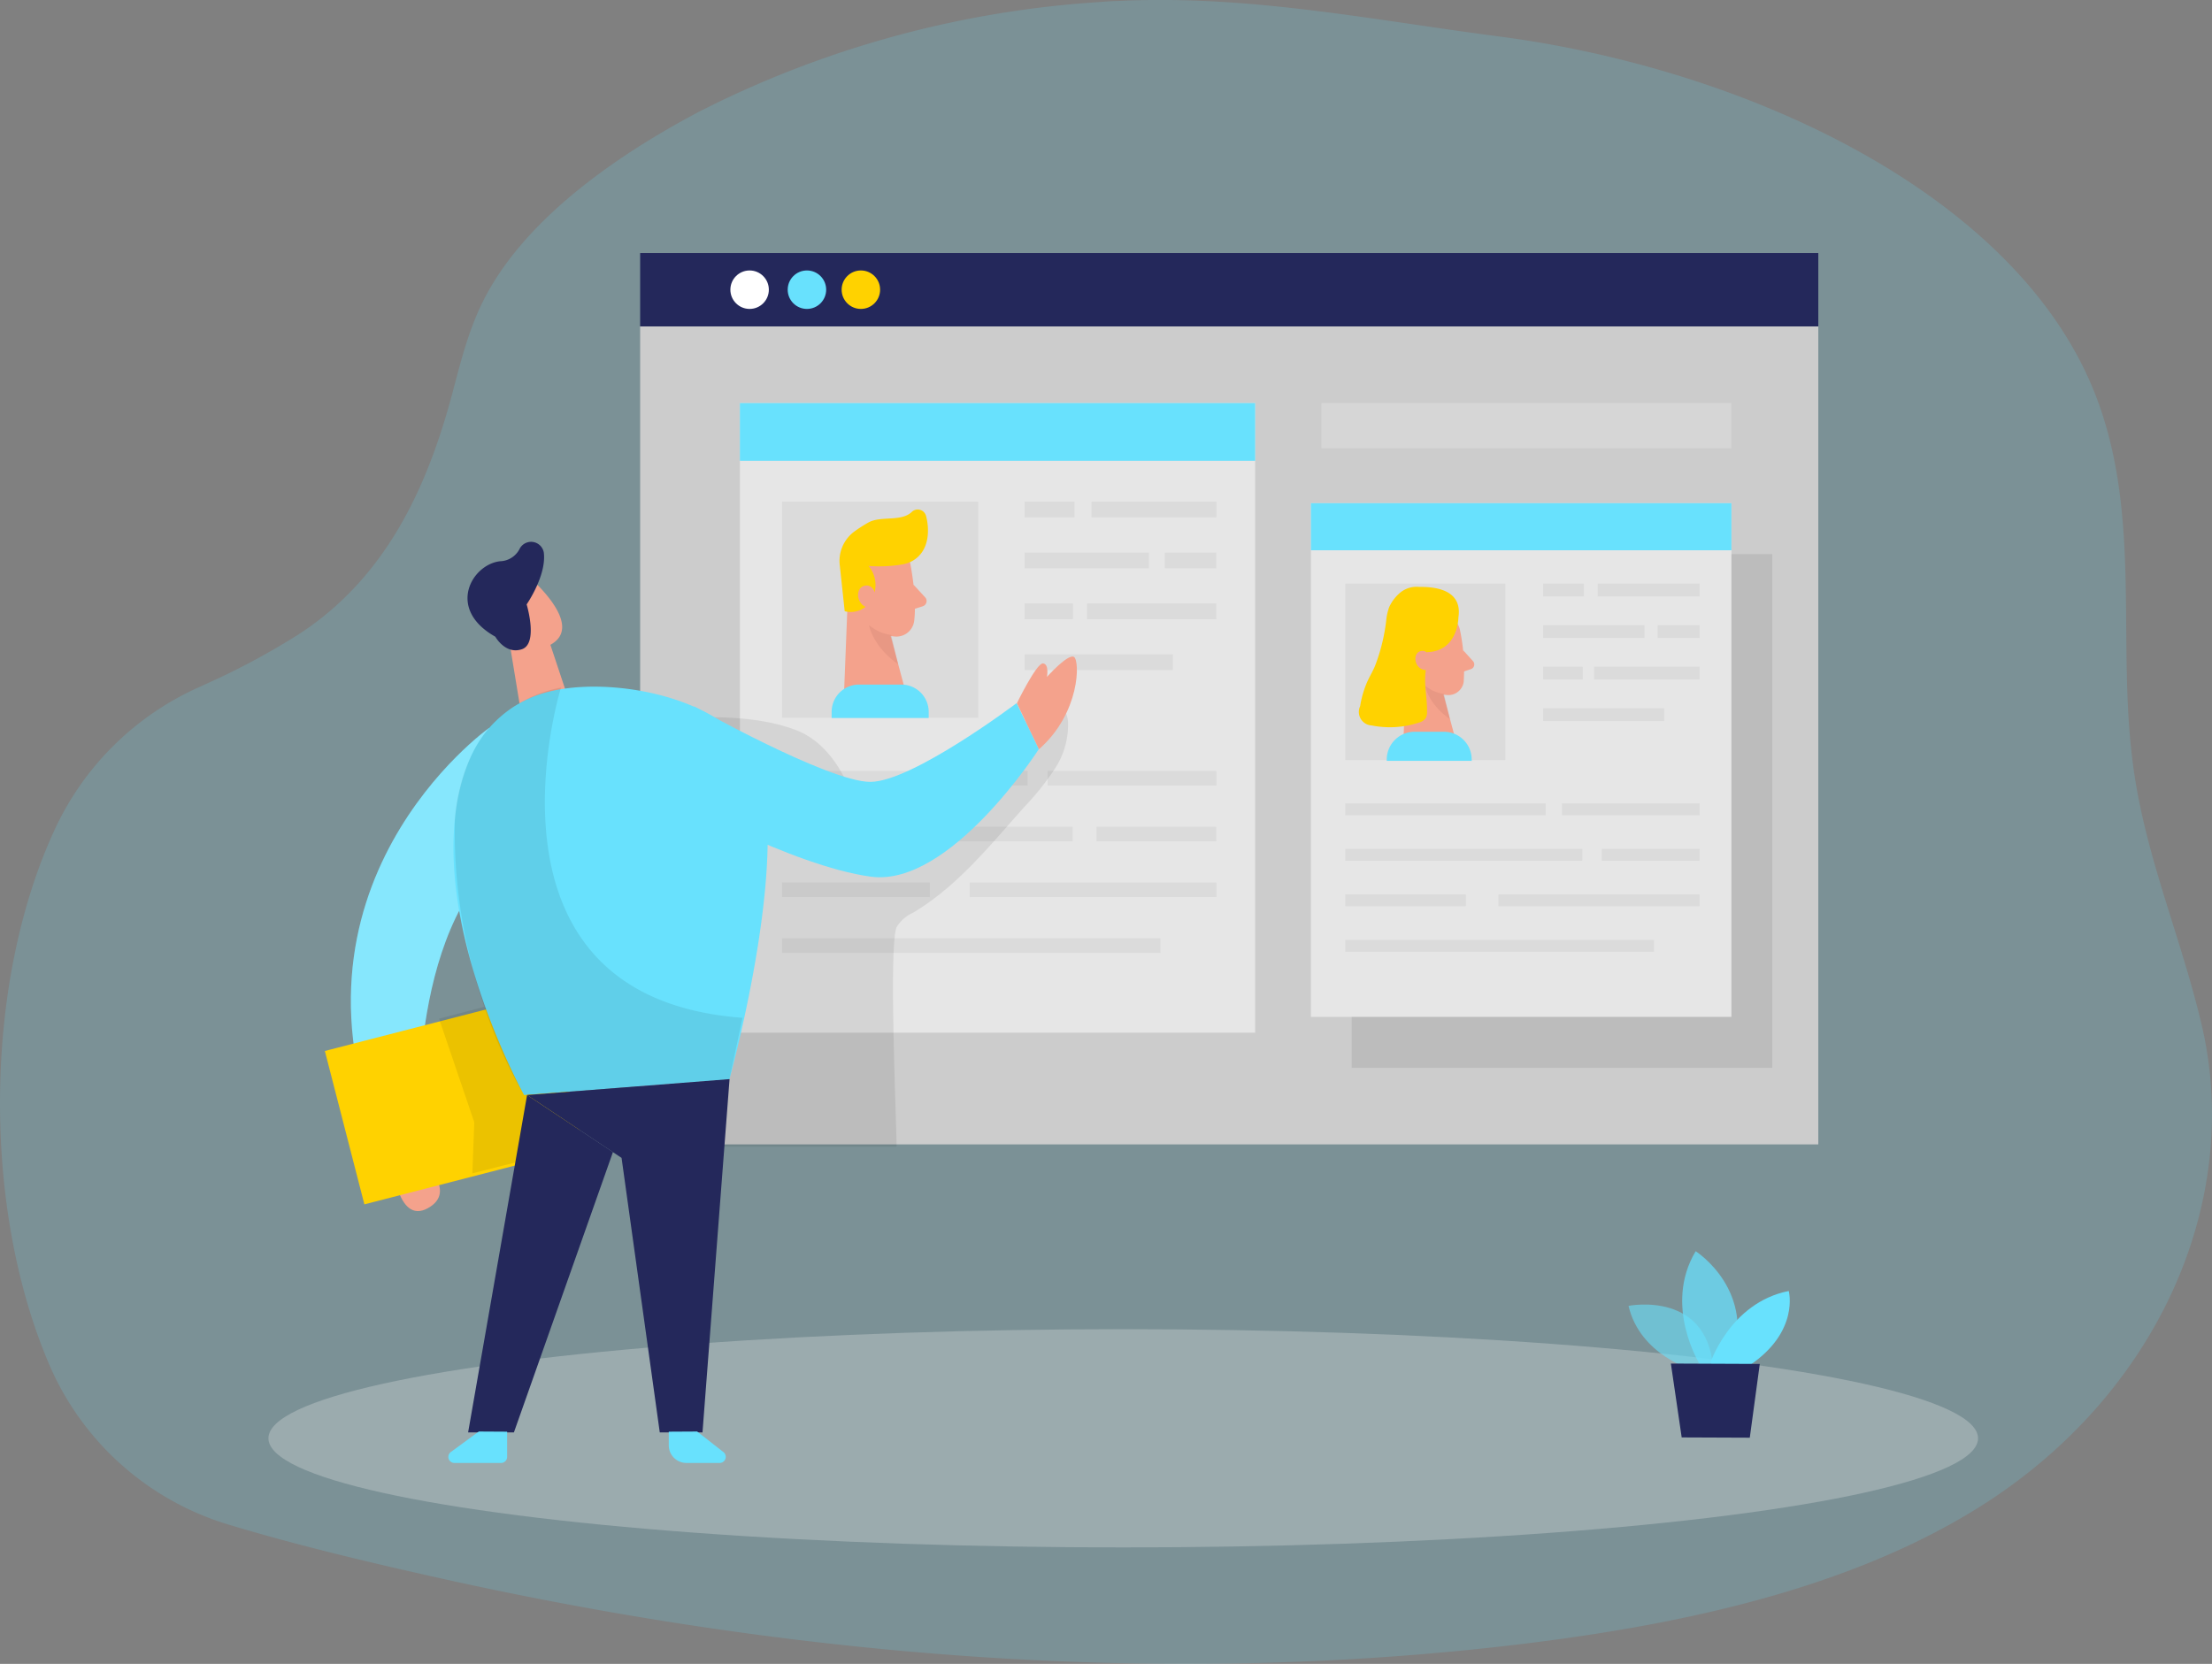 <svg xmlns="http://www.w3.org/2000/svg" viewBox="0 0 404.77 304.53"><rect x="0" y="0" width="404.77" height="304.53" fill="#808080" stroke="none"/><defs><style>.cls-1,.cls-13,.cls-14,.cls-8{fill:#68e1fd;}.cls-1{opacity:0.18;}.cls-1,.cls-11,.cls-12,.cls-13,.cls-14,.cls-16,.cls-2,.cls-7{isolation:isolate;}.cls-2,.cls-4{fill:#e6e6e6;}.cls-2{opacity:0.3;}.cls-3{fill:#ccc;}.cls-5,.cls-7{opacity:0.39;}.cls-6,.cls-7{fill:#c9c9c9;}.cls-9{fill:#f4a28c;}.cls-10{fill:#ffd200;}.cls-11{fill:#ce8172;opacity:0.31;}.cls-12{opacity:0.08;}.cls-13{opacity:0.58;}.cls-14{opacity:0.73;}.cls-15{fill:#24285b;}.cls-16,.cls-17{fill:#fff;}.cls-16{opacity:0.2;}</style></defs><g id="Layer_2" data-name="Layer 2"><g id="Layer_1-2" data-name="Layer 1"><path class="cls-1" d="M359.88,277.24c-23,13.66-51.87,20-80.4,23.53-67.34,8.31-136.24,2.25-201.19-12.42-12.17-2.74-24.53-5.71-36.4-9.29h0A52,52,0,0,1,9.12,250C3.41,236.79,0,220.08,0,201.89c0-19.21,3.81-36.79,10.12-50.3a52.81,52.81,0,0,1,26-25.69l1.84-.84a134.44,134.44,0,0,0,16.6-8.91C70.71,105.72,78,89.21,82.42,73.29c1.63-6,3-12.09,5.83-17.88,5.41-11,15.83-20.25,27.48-27.84q6-3.88,12.45-7.26A187.82,187.82,0,0,1,200.66.41c1.27-.09,2.54-.21,3.81-.23C228.42-1,250.84,3.61,274.15,6.65c45.68,5.95,94.44,28.85,109,64.87,8.76,21.72,4.31,44.75,7,67.08,2,17.15,8.74,32.12,12.68,48.76C410.66,220.15,394.46,256.8,359.88,277.24Z"/><ellipse class="cls-2" cx="205.54" cy="263.24" rx="156.42" ry="19.97"/><rect class="cls-3" x="117.14" y="59.74" width="215.59" height="149.71"/><rect class="cls-4" x="135.39" y="73.77" width="94.29" height="115.23"/><g class="cls-5"><rect class="cls-6" x="187.49" y="91.81" width="9.13" height="2.88"/><rect class="cls-6" x="199.74" y="91.81" width="22.84" height="2.88"/><rect class="cls-6" x="187.49" y="101.13" width="22.75" height="2.88"/><rect class="cls-6" x="213.16" y="101.13" width="9.41" height="2.88"/><rect class="cls-6" x="198.91" y="110.45" width="23.66" height="2.88"/><rect class="cls-6" x="187.49" y="110.45" width="8.86" height="2.88"/><rect class="cls-6" x="187.49" y="119.76" width="27.13" height="2.88"/></g><rect class="cls-7" x="143.11" y="91.81" width="35.89" height="39.56"/><rect class="cls-8" x="135.39" y="73.77" width="94.29" height="10.56"/><rect class="cls-7" x="191.7" y="141.1" width="30.88" height="2.66"/><rect class="cls-7" x="143.11" y="141.1" width="44.93" height="2.66"/><rect class="cls-7" x="200.65" y="151.31" width="21.92" height="2.66"/><rect class="cls-7" x="143.11" y="151.31" width="53.16" height="2.66"/><rect class="cls-7" x="143.11" y="161.52" width="27.04" height="2.66"/><rect class="cls-7" x="177.46" y="161.52" width="45.12" height="2.66"/><rect class="cls-7" x="143.11" y="171.73" width="69.23" height="2.66"/><path class="cls-9" d="M166.52,102.89s1.33,6.36.76,10.78a3.27,3.27,0,0,1-3.67,2.81h0a7.28,7.28,0,0,1-6.24-4.73l-2.56-5.43a5.82,5.82,0,0,1,1.82-6.5C159.87,96.8,166,99,166.52,102.89Z"/><polygon class="cls-9" points="155.22 107.3 154.38 128.61 166.15 128.23 162.03 112.89 155.22 107.3"/><path class="cls-10" d="M164.94,103.33a25.73,25.73,0,0,1-6,.25,5.43,5.43,0,0,1,.7,5.91,4.4,4.4,0,0,1-5.07,2.38l-.89-8.31a6.69,6.69,0,0,1,2.64-6.27,26.5,26.5,0,0,1,2.62-1.68c2.28-1.24,6-.06,7.92-1.93a1.56,1.56,0,0,1,2.21.06,1.6,1.6,0,0,1,.38.67c.67,2.48.69,6.51-2.56,8.29A6.05,6.05,0,0,1,164.94,103.33Z"/><path class="cls-9" d="M160.32,109.22s-.34-2.49-2.19-2-1.37,4,1.21,4.06Z"/><path class="cls-9" d="M167.15,107l2.1,2.28a1,1,0,0,1,0,1.44,1.13,1.13,0,0,1-.45.26l-2.42.76Z"/><path class="cls-11" d="M163.07,116.2a7.77,7.77,0,0,1-4.06-1.8s.63,3.85,5.34,7.17Z"/><path class="cls-8" d="M157.18,125.29h7.76a5,5,0,0,1,5,5v1.12H152.18v-1.12a5,5,0,0,1,5-5Z"/><rect class="cls-12" x="247.35" y="101.42" width="76.95" height="94.02"/><rect class="cls-4" x="239.88" y="92.09" width="76.95" height="94.02"/><g class="cls-5"><rect class="cls-6" x="282.39" y="106.82" width="7.45" height="2.34"/><rect class="cls-6" x="292.37" y="106.82" width="18.64" height="2.34"/><rect class="cls-6" x="282.39" y="114.42" width="18.55" height="2.34"/><rect class="cls-6" x="303.33" y="114.42" width="7.67" height="2.34"/><rect class="cls-6" x="291.7" y="122.02" width="19.31" height="2.34"/><rect class="cls-6" x="282.39" y="122.02" width="7.23" height="2.34"/><rect class="cls-6" x="282.39" y="129.62" width="22.14" height="2.34"/></g><rect class="cls-7" x="246.17" y="106.82" width="29.29" height="32.29"/><rect class="cls-8" x="239.88" y="92.09" width="76.95" height="8.62"/><rect class="cls-7" x="285.82" y="147.04" width="25.19" height="2.17"/><rect class="cls-7" x="246.17" y="147.04" width="36.67" height="2.17"/><rect class="cls-7" x="293.12" y="155.36" width="17.88" height="2.17"/><rect class="cls-7" x="246.17" y="155.36" width="43.37" height="2.17"/><rect class="cls-7" x="246.17" y="163.7" width="22.06" height="2.17"/><rect class="cls-7" x="274.19" y="163.7" width="36.81" height="2.17"/><rect class="cls-7" x="246.17" y="172.03" width="56.49" height="2.17"/><path class="cls-9" d="M267.19,115.48a34.92,34.92,0,0,1,.65,9.29,2.82,2.82,0,0,1-3.17,2.42h0a6.2,6.2,0,0,1-5.37-4.06L257,118.46a5.08,5.08,0,0,1,1.58-5.6C261.49,110.23,266.66,112.1,267.19,115.48Z"/><polygon class="cls-9" points="257.45 119.3 256.73 137.64 266.87 137.33 263.32 124.1 257.45 119.3"/><path class="cls-9" d="M267.73,119l1.81,2a.91.91,0,0,1-.05,1.27.94.94,0,0,1-.35.2l-2,.66Z"/><path class="cls-11" d="M264.22,127a6.69,6.69,0,0,1-3.48-1.55s.53,3.32,4.58,6.17Z"/><path class="cls-10" d="M266.87,113s0,6.22-5.78,6.36c.1,0-.2,3.44-.22,3.61-.31,2.39.31,4.84.26,7.27a2.35,2.35,0,0,1-.25,1.22,2.32,2.32,0,0,1-1.27.8,17,17,0,0,1-8.63.51,2.47,2.47,0,0,1-2.32-2.62,2.54,2.54,0,0,1,.23-.91,18.4,18.4,0,0,1,1.13-4.06c.47-1.18,1.18-2.25,1.63-3.4a34,34,0,0,0,2-8.12,10.52,10.52,0,0,1,.53-2.49,7.44,7.44,0,0,1,2.2-2.83,4.73,4.73,0,0,1,3.31-.92C265.88,107.34,267.35,110,266.87,113Z"/><path class="cls-9" d="M261.84,120.94s-.29-2.13-1.88-1.77-1.18,3.44,1,3.47Z"/><path class="cls-8" d="M269.23,139.25H253.76V139a5.08,5.08,0,0,1,5.08-5.07h5.39A5.07,5.07,0,0,1,269.3,139v.28Z"/><path class="cls-12" d="M113.18,133.54a18.61,18.61,0,0,1,2.2-.8,42.34,42.34,0,0,1,11.25-1.43c6.09-.18,13,.08,18.78,2.22,5.46,2,8.68,7.11,10.65,12.33.62,1.64.89,2.8,2.95,2.52a38.91,38.91,0,0,0,18.67-7.94c4.88-3.85,9.13-9,15.15-10.57a2.36,2.36,0,0,1,1.44,0c.81.3,1.09,1.3,1.16,2.15a14.61,14.61,0,0,1-2.38,8.64,50.37,50.37,0,0,1-5.68,7.1c-6.24,7-12.18,14.45-20.3,19.29a6.77,6.77,0,0,0-3,2.64c-1.45,3.23-.06,34.86,0,40.17H127.54l-16.89-43.43c-3.05-7.78-10.15-19.29-4.5-27.35A16.15,16.15,0,0,1,113.18,133.54Z"/><path class="cls-13" d="M309.88,250.77S300.12,248.1,298,239c0,0,15.12-3.05,15.55,12.54Z"/><path class="cls-14" d="M311.1,249.81S304.29,239,310.29,229c0,0,11.49,7.3,6.38,20.88Z"/><path class="cls-8" d="M312.83,249.81s3.6-11.38,14.49-13.53c0,0,2,7.39-7.1,13.56Z"/><polygon class="cls-15" points="305.75 249.56 307.73 263.08 320.19 263.13 322.02 249.63 305.75 249.56"/><path class="cls-9" d="M71.7,212.13s.83,12.18,6.58,9-1.45-9-1.45-9Z"/><path class="cls-8" d="M89.46,133.26s-40.77,29-18.71,78.87h6.09S73.64,176,89.46,158.79,89.46,133.26,89.46,133.26Z"/><path class="cls-16" d="M89.46,133.26s-40.77,29-18.71,78.87h6.09S73.64,176,89.46,158.79,89.46,133.26,89.46,133.26Z"/><polygon class="cls-9" points="100.58 117.61 104.05 128.03 95.81 133.26 92.84 115.21 100.58 117.61"/><path class="cls-9" d="M90.43,109a5.07,5.07,0,0,1,6.65-2.69,5,5,0,0,1,1.78,1.27c2.76,2.94,6.09,7.62,2.32,10.15-5.76,3.89-11-3.38-11-3.38A9.21,9.21,0,0,1,90.43,109Z"/><path class="cls-9" d="M95.37,111.54s-1.87-1.57-2.73.65,2.47,3.31,3.45,2.19S95.37,111.54,95.37,111.54Z"/><rect class="cls-10" x="62.41" y="186.7" width="41.57" height="28.99" transform="translate(-47.58 27.13) rotate(-14.45)"/><polygon class="cls-12" points="80.34 186.43 86.79 205.4 86.44 214.75 95.69 212.4 99.8 195.55 88.59 184.28 80.34 186.43"/><path class="cls-8" d="M86.2,138.41a21.09,21.09,0,0,1,13.19-11.53c11.17-3.36,31.8.32,38.08,10.79,8.61,14.33-4,59.89-4,59.89l-37.57,2.85S75.19,163.09,86.2,138.41Z"/><polygon class="cls-15" points="133.5 197.5 128.55 262.16 120.73 262.16 113.74 211.92 96.45 200.41 133.5 197.5"/><polygon class="cls-15" points="96.45 200.41 85.66 262.16 94.04 262.16 112.16 210.86 96.45 200.41"/><path class="cls-12" d="M102.65,125.85s-17.59,56.67,33.22,60.43l-2.39,11.22-37.56,2.91s-13.26-20.81-12.69-50c0,0,.32-14.45,10.5-20.85A22.86,22.86,0,0,1,102.65,125.85Z"/><path class="cls-8" d="M87.62,262l-5.08,3.72a1.11,1.11,0,0,0-.31,1.54,1.1,1.1,0,0,0,1,.49h8.47a1.1,1.1,0,0,0,1.1-1.1v-4.62Z"/><path class="cls-8" d="M127.57,262l4.76,3.72a1.12,1.12,0,0,1,.27,1.56,1.11,1.11,0,0,1-1,.47h-6a3.22,3.22,0,0,1-3.22-3.21h0v-2.51Z"/><path class="cls-15" d="M90.64,116.53s1.84,3.33,4.87,2.29.86-8.2.86-8.2,3.67-5.3,3.14-9.49a2.36,2.36,0,0,0-4.47-.59,4.14,4.14,0,0,1-3.53,2.18C86.34,103.29,81.6,111.45,90.64,116.53Z"/><path class="cls-8" d="M127,129.28s24.59,13.82,32.26,13.82,26.78-14.42,26.78-14.42l4.06,8.42s-16.24,25.32-30.75,23.35-37-14.63-37-14.63Z"/><path class="cls-9" d="M186.08,128.71s3.59-7.38,4.77-7.29.73,2.47.73,2.47,3.84-4.3,4.94-3.66,1.19,10.23-6.4,16.9Z"/><rect class="cls-15" x="117.14" y="46.31" width="215.59" height="13.43"/><circle class="cls-17" cx="137.17" cy="53.02" r="3.52"/><circle class="cls-8" cx="147.66" cy="53.02" r="3.52"/><circle class="cls-10" cx="157.53" cy="53.02" r="3.52"/><rect class="cls-16" x="241.8" y="73.77" width="75.02" height="8.26"/></g></g></svg>